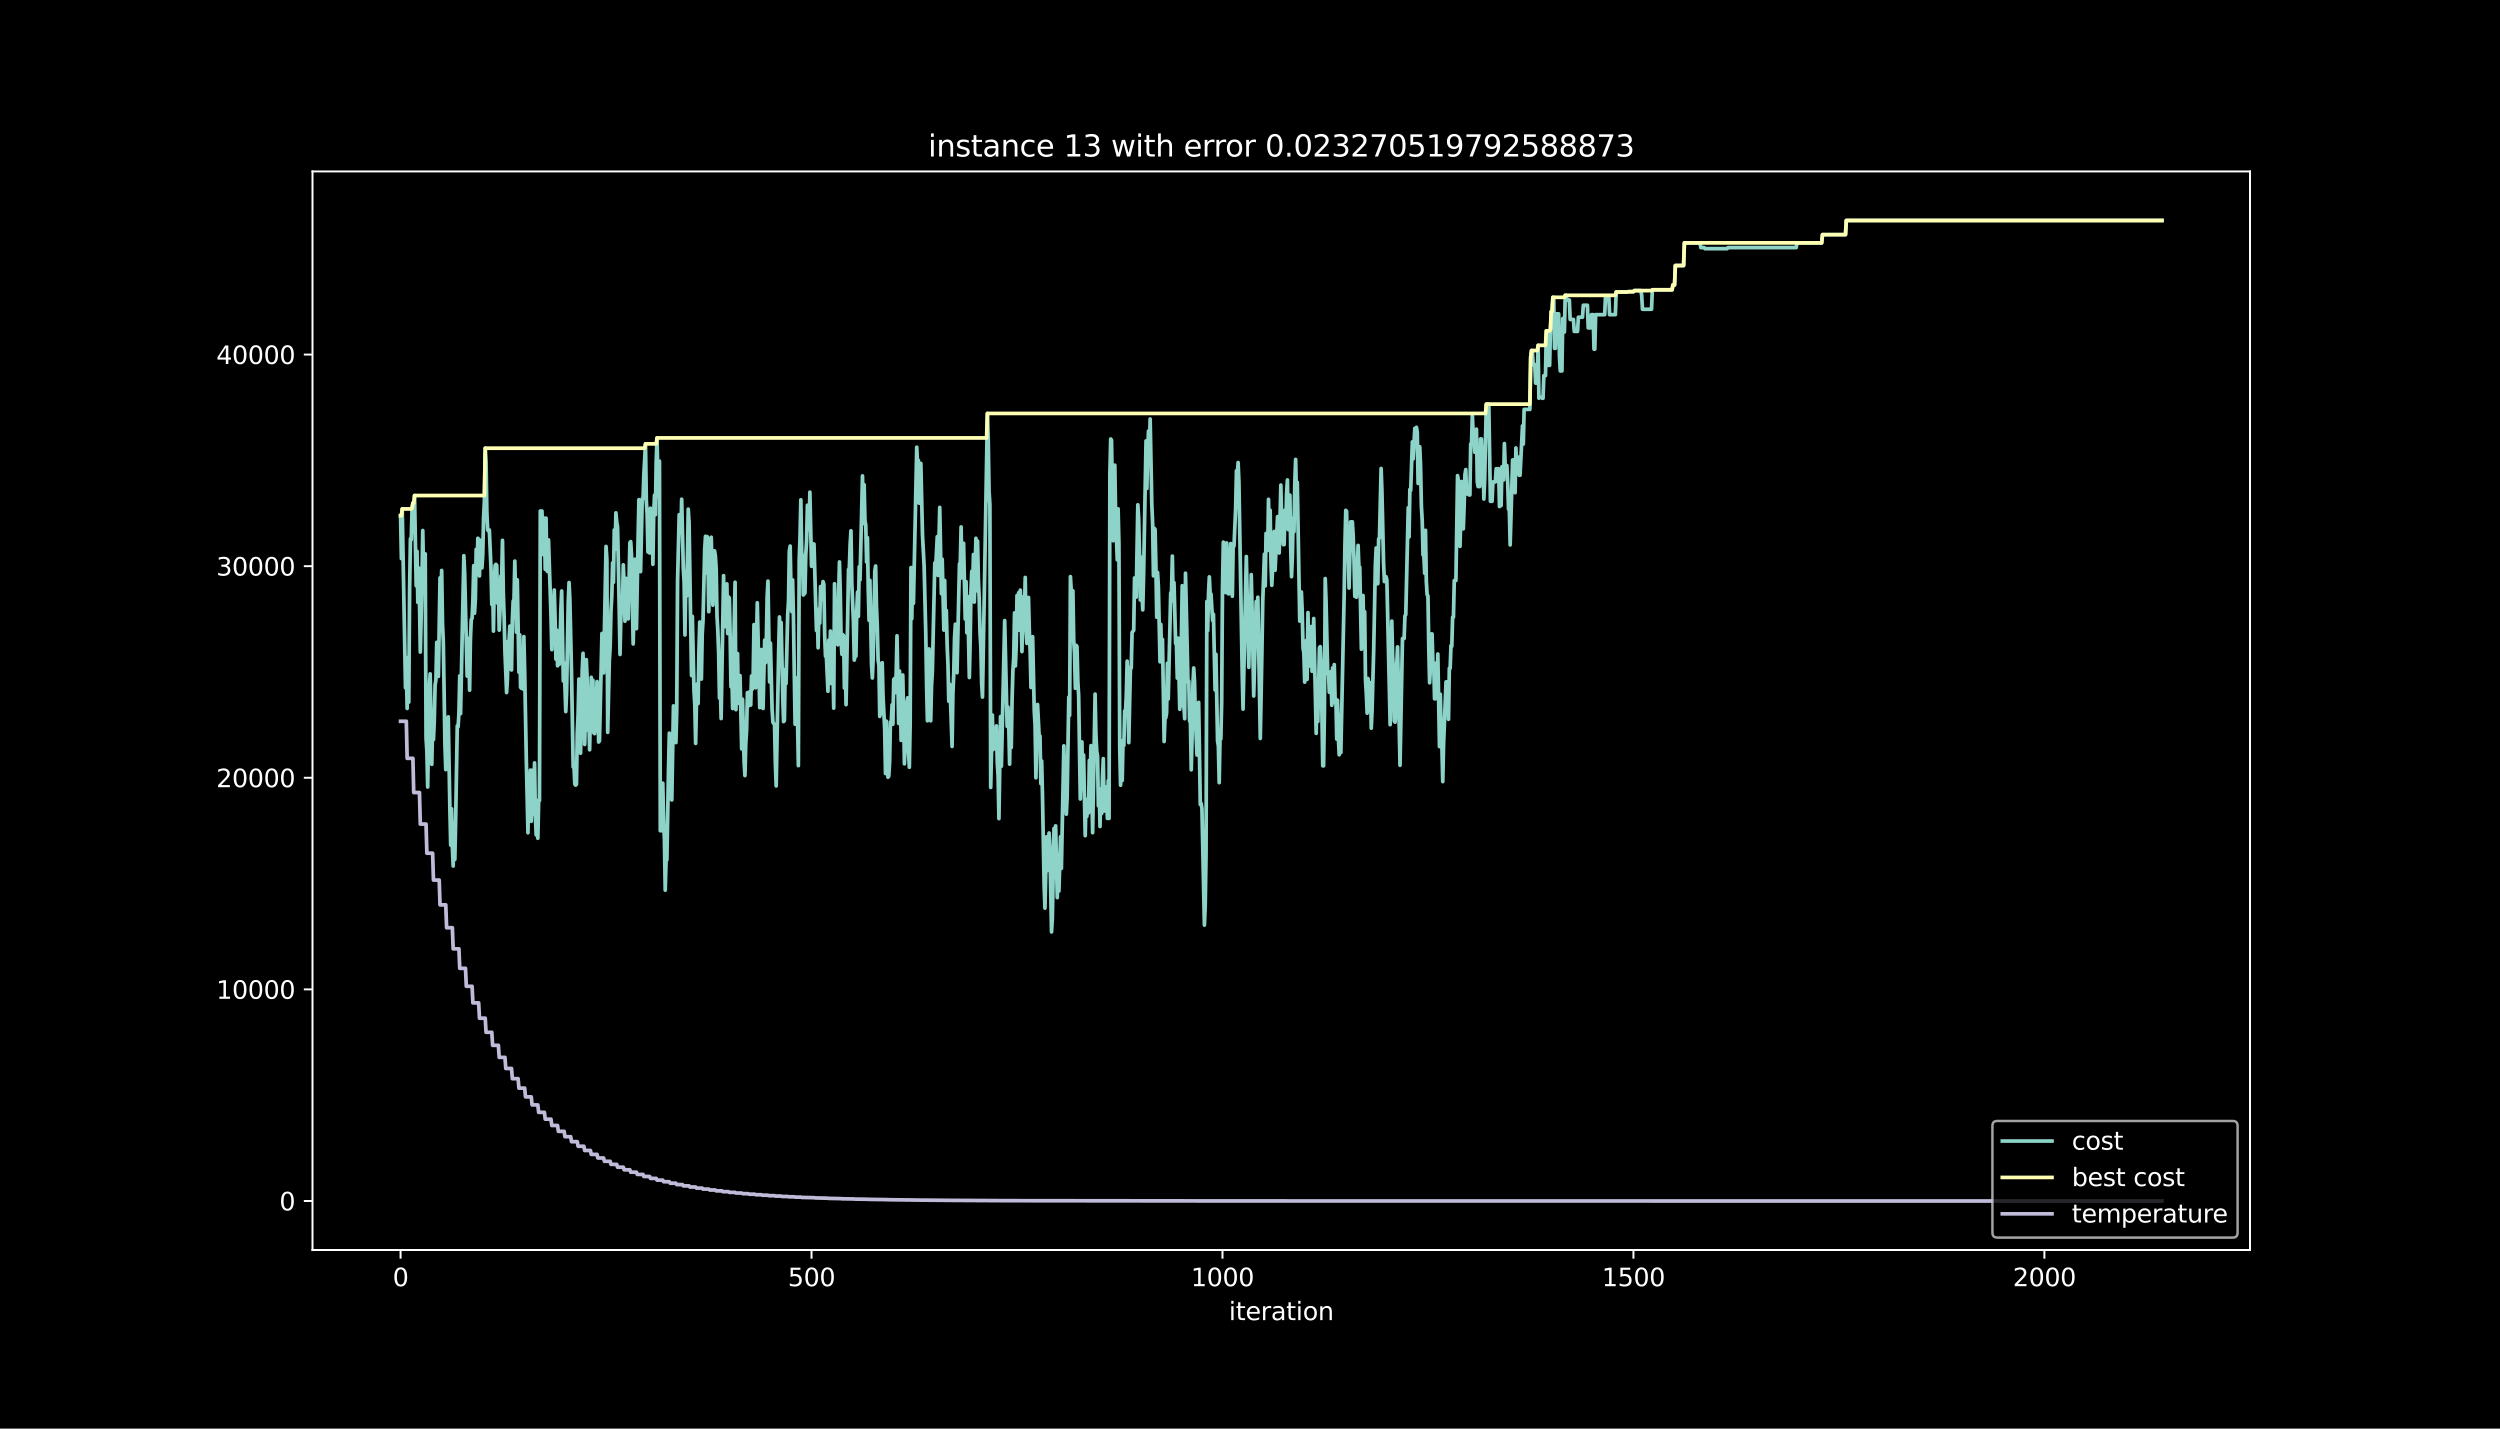 <?xml version="1.0" encoding="utf-8" standalone="no"?>
<!DOCTYPE svg PUBLIC "-//W3C//DTD SVG 1.1//EN"
  "http://www.w3.org/Graphics/SVG/1.1/DTD/svg11.dtd">
<svg height="576pt" version="1.1" viewBox="0 0 1008 576" width="1008pt" xmlns="http://www.w3.org/2000/svg" xmlns:xlink="http://www.w3.org/1999/xlink">
 <defs>
  <style type="text/css">*{stroke-linecap:butt;stroke-linejoin:round;}</style>
 </defs>
 <g id="figure_1">
  <g id="patch_1">
   <path d="M 0 576 
L 1008 576 
L 1008 0 
L 0 0 
z
"/>
  </g>
  <g id="axes_1">
   <g id="patch_2">
    <path d="M 126 504 
L 907.2 504 
L 907.2 69.12 
L 126 69.12 
z
"/>
   </g>
   <g id="matplotlib.axis_1">
    <g id="xtick_1">
     <g id="line2d_1">
      <defs>
       <path d="M 0 0 
L 0 3.5 
" id="m09fe154ec6" style="stroke:#ffffff;stroke-width:0.8;"/>
      </defs>
      <g>
       <use style="fill:#ffffff;stroke:#ffffff;stroke-width:0.8;" x="161.509" xlink:href="#m09fe154ec6" y="504"/>
      </g>
     </g>
     <g id="text_1">
      <!-- 0 -->
      <g style="fill:#ffffff;" transform="translate(158.328 518.598)scale(0.1 -0.1)">
       <defs>
        <path d="M 2034 4250 
Q 1547 4250 1301 3770 
Q 1056 3291 1056 2328 
Q 1056 1369 1301 889 
Q 1547 409 2034 409 
Q 2525 409 2770 889 
Q 3016 1369 3016 2328 
Q 3016 3291 2770 3770 
Q 2525 4250 2034 4250 
z
M 2034 4750 
Q 2819 4750 3233 4129 
Q 3647 3509 3647 2328 
Q 3647 1150 3233 529 
Q 2819 -91 2034 -91 
Q 1250 -91 836 529 
Q 422 1150 422 2328 
Q 422 3509 836 4129 
Q 1250 4750 2034 4750 
z
" id="DejaVuSans-30" transform="scale(0.016)"/>
       </defs>
       <use xlink:href="#DejaVuSans-30"/>
      </g>
     </g>
    </g>
    <g id="xtick_2">
     <g id="line2d_2">
      <g>
       <use style="fill:#ffffff;stroke:#ffffff;stroke-width:0.8;" x="327.207" xlink:href="#m09fe154ec6" y="504"/>
      </g>
     </g>
     <g id="text_2">
      <!-- 500 -->
      <g style="fill:#ffffff;" transform="translate(317.663 518.598)scale(0.1 -0.1)">
       <defs>
        <path d="M 691 4666 
L 3169 4666 
L 3169 4134 
L 1269 4134 
L 1269 2991 
Q 1406 3038 1543 3061 
Q 1681 3084 1819 3084 
Q 2600 3084 3056 2656 
Q 3513 2228 3513 1497 
Q 3513 744 3044 326 
Q 2575 -91 1722 -91 
Q 1428 -91 1123 -41 
Q 819 9 494 109 
L 494 744 
Q 775 591 1075 516 
Q 1375 441 1709 441 
Q 2250 441 2565 725 
Q 2881 1009 2881 1497 
Q 2881 1984 2565 2268 
Q 2250 2553 1709 2553 
Q 1456 2553 1204 2497 
Q 953 2441 691 2322 
L 691 4666 
z
" id="DejaVuSans-35" transform="scale(0.016)"/>
       </defs>
       <use xlink:href="#DejaVuSans-35"/>
       <use x="63.623" xlink:href="#DejaVuSans-30"/>
       <use x="127.246" xlink:href="#DejaVuSans-30"/>
      </g>
     </g>
    </g>
    <g id="xtick_3">
     <g id="line2d_3">
      <g>
       <use style="fill:#ffffff;stroke:#ffffff;stroke-width:0.8;" x="492.905" xlink:href="#m09fe154ec6" y="504"/>
      </g>
     </g>
     <g id="text_3">
      <!-- 1000 -->
      <g style="fill:#ffffff;" transform="translate(480.18 518.598)scale(0.1 -0.1)">
       <defs>
        <path d="M 794 531 
L 1825 531 
L 1825 4091 
L 703 3866 
L 703 4441 
L 1819 4666 
L 2450 4666 
L 2450 531 
L 3481 531 
L 3481 0 
L 794 0 
L 794 531 
z
" id="DejaVuSans-31" transform="scale(0.016)"/>
       </defs>
       <use xlink:href="#DejaVuSans-31"/>
       <use x="63.623" xlink:href="#DejaVuSans-30"/>
       <use x="127.246" xlink:href="#DejaVuSans-30"/>
       <use x="190.869" xlink:href="#DejaVuSans-30"/>
      </g>
     </g>
    </g>
    <g id="xtick_4">
     <g id="line2d_4">
      <g>
       <use style="fill:#ffffff;stroke:#ffffff;stroke-width:0.8;" x="658.603" xlink:href="#m09fe154ec6" y="504"/>
      </g>
     </g>
     <g id="text_4">
      <!-- 1500 -->
      <g style="fill:#ffffff;" transform="translate(645.878 518.598)scale(0.1 -0.1)">
       <use xlink:href="#DejaVuSans-31"/>
       <use x="63.623" xlink:href="#DejaVuSans-35"/>
       <use x="127.246" xlink:href="#DejaVuSans-30"/>
       <use x="190.869" xlink:href="#DejaVuSans-30"/>
      </g>
     </g>
    </g>
    <g id="xtick_5">
     <g id="line2d_5">
      <g>
       <use style="fill:#ffffff;stroke:#ffffff;stroke-width:0.8;" x="824.301" xlink:href="#m09fe154ec6" y="504"/>
      </g>
     </g>
     <g id="text_5">
      <!-- 2000 -->
      <g style="fill:#ffffff;" transform="translate(811.576 518.598)scale(0.1 -0.1)">
       <defs>
        <path d="M 1228 531 
L 3431 531 
L 3431 0 
L 469 0 
L 469 531 
Q 828 903 1448 1529 
Q 2069 2156 2228 2338 
Q 2531 2678 2651 2914 
Q 2772 3150 2772 3378 
Q 2772 3750 2511 3984 
Q 2250 4219 1831 4219 
Q 1534 4219 1204 4116 
Q 875 4013 500 3803 
L 500 4441 
Q 881 4594 1212 4672 
Q 1544 4750 1819 4750 
Q 2544 4750 2975 4387 
Q 3406 4025 3406 3419 
Q 3406 3131 3298 2873 
Q 3191 2616 2906 2266 
Q 2828 2175 2409 1742 
Q 1991 1309 1228 531 
z
" id="DejaVuSans-32" transform="scale(0.016)"/>
       </defs>
       <use xlink:href="#DejaVuSans-32"/>
       <use x="63.623" xlink:href="#DejaVuSans-30"/>
       <use x="127.246" xlink:href="#DejaVuSans-30"/>
       <use x="190.869" xlink:href="#DejaVuSans-30"/>
      </g>
     </g>
    </g>
    <g id="text_6">
     <!-- iteration -->
     <g style="fill:#ffffff;" transform="translate(495.477 532.277)scale(0.1 -0.1)">
      <defs>
       <path d="M 603 3500 
L 1178 3500 
L 1178 0 
L 603 0 
L 603 3500 
z
M 603 4863 
L 1178 4863 
L 1178 4134 
L 603 4134 
L 603 4863 
z
" id="DejaVuSans-69" transform="scale(0.016)"/>
       <path d="M 1172 4494 
L 1172 3500 
L 2356 3500 
L 2356 3053 
L 1172 3053 
L 1172 1153 
Q 1172 725 1289 603 
Q 1406 481 1766 481 
L 2356 481 
L 2356 0 
L 1766 0 
Q 1100 0 847 248 
Q 594 497 594 1153 
L 594 3053 
L 172 3053 
L 172 3500 
L 594 3500 
L 594 4494 
L 1172 4494 
z
" id="DejaVuSans-74" transform="scale(0.016)"/>
       <path d="M 3597 1894 
L 3597 1613 
L 953 1613 
Q 991 1019 1311 708 
Q 1631 397 2203 397 
Q 2534 397 2845 478 
Q 3156 559 3463 722 
L 3463 178 
Q 3153 47 2828 -22 
Q 2503 -91 2169 -91 
Q 1331 -91 842 396 
Q 353 884 353 1716 
Q 353 2575 817 3079 
Q 1281 3584 2069 3584 
Q 2775 3584 3186 3129 
Q 3597 2675 3597 1894 
z
M 3022 2063 
Q 3016 2534 2758 2815 
Q 2500 3097 2075 3097 
Q 1594 3097 1305 2825 
Q 1016 2553 972 2059 
L 3022 2063 
z
" id="DejaVuSans-65" transform="scale(0.016)"/>
       <path d="M 2631 2963 
Q 2534 3019 2420 3045 
Q 2306 3072 2169 3072 
Q 1681 3072 1420 2755 
Q 1159 2438 1159 1844 
L 1159 0 
L 581 0 
L 581 3500 
L 1159 3500 
L 1159 2956 
Q 1341 3275 1631 3429 
Q 1922 3584 2338 3584 
Q 2397 3584 2469 3576 
Q 2541 3569 2628 3553 
L 2631 2963 
z
" id="DejaVuSans-72" transform="scale(0.016)"/>
       <path d="M 2194 1759 
Q 1497 1759 1228 1600 
Q 959 1441 959 1056 
Q 959 750 1161 570 
Q 1363 391 1709 391 
Q 2188 391 2477 730 
Q 2766 1069 2766 1631 
L 2766 1759 
L 2194 1759 
z
M 3341 1997 
L 3341 0 
L 2766 0 
L 2766 531 
Q 2569 213 2275 61 
Q 1981 -91 1556 -91 
Q 1019 -91 701 211 
Q 384 513 384 1019 
Q 384 1609 779 1909 
Q 1175 2209 1959 2209 
L 2766 2209 
L 2766 2266 
Q 2766 2663 2505 2880 
Q 2244 3097 1772 3097 
Q 1472 3097 1187 3025 
Q 903 2953 641 2809 
L 641 3341 
Q 956 3463 1253 3523 
Q 1550 3584 1831 3584 
Q 2591 3584 2966 3190 
Q 3341 2797 3341 1997 
z
" id="DejaVuSans-61" transform="scale(0.016)"/>
       <path d="M 1959 3097 
Q 1497 3097 1228 2736 
Q 959 2375 959 1747 
Q 959 1119 1226 758 
Q 1494 397 1959 397 
Q 2419 397 2687 759 
Q 2956 1122 2956 1747 
Q 2956 2369 2687 2733 
Q 2419 3097 1959 3097 
z
M 1959 3584 
Q 2709 3584 3137 3096 
Q 3566 2609 3566 1747 
Q 3566 888 3137 398 
Q 2709 -91 1959 -91 
Q 1206 -91 779 398 
Q 353 888 353 1747 
Q 353 2609 779 3096 
Q 1206 3584 1959 3584 
z
" id="DejaVuSans-6f" transform="scale(0.016)"/>
       <path d="M 3513 2113 
L 3513 0 
L 2938 0 
L 2938 2094 
Q 2938 2591 2744 2837 
Q 2550 3084 2163 3084 
Q 1697 3084 1428 2787 
Q 1159 2491 1159 1978 
L 1159 0 
L 581 0 
L 581 3500 
L 1159 3500 
L 1159 2956 
Q 1366 3272 1645 3428 
Q 1925 3584 2291 3584 
Q 2894 3584 3203 3211 
Q 3513 2838 3513 2113 
z
" id="DejaVuSans-6e" transform="scale(0.016)"/>
      </defs>
      <use xlink:href="#DejaVuSans-69"/>
      <use x="27.783" xlink:href="#DejaVuSans-74"/>
      <use x="66.992" xlink:href="#DejaVuSans-65"/>
      <use x="128.516" xlink:href="#DejaVuSans-72"/>
      <use x="169.629" xlink:href="#DejaVuSans-61"/>
      <use x="230.908" xlink:href="#DejaVuSans-74"/>
      <use x="270.117" xlink:href="#DejaVuSans-69"/>
      <use x="297.9" xlink:href="#DejaVuSans-6f"/>
      <use x="359.082" xlink:href="#DejaVuSans-6e"/>
     </g>
    </g>
   </g>
   <g id="matplotlib.axis_2">
    <g id="ytick_1">
     <g id="line2d_6">
      <defs>
       <path d="M 0 0 
L -3.5 0 
" id="ma0ef963bad" style="stroke:#ffffff;stroke-width:0.8;"/>
      </defs>
      <g>
       <use style="fill:#ffffff;stroke:#ffffff;stroke-width:0.8;" x="126" xlink:href="#ma0ef963bad" y="484.233"/>
      </g>
     </g>
     <g id="text_7">
      <!-- 0 -->
      <g style="fill:#ffffff;" transform="translate(112.638 488.032)scale(0.1 -0.1)">
       <use xlink:href="#DejaVuSans-30"/>
      </g>
     </g>
    </g>
    <g id="ytick_2">
     <g id="line2d_7">
      <g>
       <use style="fill:#ffffff;stroke:#ffffff;stroke-width:0.8;" x="126" xlink:href="#ma0ef963bad" y="398.915"/>
      </g>
     </g>
     <g id="text_8">
      <!-- 10000 -->
      <g style="fill:#ffffff;" transform="translate(87.188 402.714)scale(0.1 -0.1)">
       <use xlink:href="#DejaVuSans-31"/>
       <use x="63.623" xlink:href="#DejaVuSans-30"/>
       <use x="127.246" xlink:href="#DejaVuSans-30"/>
       <use x="190.869" xlink:href="#DejaVuSans-30"/>
       <use x="254.492" xlink:href="#DejaVuSans-30"/>
      </g>
     </g>
    </g>
    <g id="ytick_3">
     <g id="line2d_8">
      <g>
       <use style="fill:#ffffff;stroke:#ffffff;stroke-width:0.8;" x="126" xlink:href="#ma0ef963bad" y="313.597"/>
      </g>
     </g>
     <g id="text_9">
      <!-- 20000 -->
      <g style="fill:#ffffff;" transform="translate(87.188 317.396)scale(0.1 -0.1)">
       <use xlink:href="#DejaVuSans-32"/>
       <use x="63.623" xlink:href="#DejaVuSans-30"/>
       <use x="127.246" xlink:href="#DejaVuSans-30"/>
       <use x="190.869" xlink:href="#DejaVuSans-30"/>
       <use x="254.492" xlink:href="#DejaVuSans-30"/>
      </g>
     </g>
    </g>
    <g id="ytick_4">
     <g id="line2d_9">
      <g>
       <use style="fill:#ffffff;stroke:#ffffff;stroke-width:0.8;" x="126" xlink:href="#ma0ef963bad" y="228.279"/>
      </g>
     </g>
     <g id="text_10">
      <!-- 30000 -->
      <g style="fill:#ffffff;" transform="translate(87.188 232.079)scale(0.1 -0.1)">
       <defs>
        <path d="M 2597 2516 
Q 3050 2419 3304 2112 
Q 3559 1806 3559 1356 
Q 3559 666 3084 287 
Q 2609 -91 1734 -91 
Q 1441 -91 1130 -33 
Q 819 25 488 141 
L 488 750 
Q 750 597 1062 519 
Q 1375 441 1716 441 
Q 2309 441 2620 675 
Q 2931 909 2931 1356 
Q 2931 1769 2642 2001 
Q 2353 2234 1838 2234 
L 1294 2234 
L 1294 2753 
L 1863 2753 
Q 2328 2753 2575 2939 
Q 2822 3125 2822 3475 
Q 2822 3834 2567 4026 
Q 2313 4219 1838 4219 
Q 1578 4219 1281 4162 
Q 984 4106 628 3988 
L 628 4550 
Q 988 4650 1302 4700 
Q 1616 4750 1894 4750 
Q 2613 4750 3031 4423 
Q 3450 4097 3450 3541 
Q 3450 3153 3228 2886 
Q 3006 2619 2597 2516 
z
" id="DejaVuSans-33" transform="scale(0.016)"/>
       </defs>
       <use xlink:href="#DejaVuSans-33"/>
       <use x="63.623" xlink:href="#DejaVuSans-30"/>
       <use x="127.246" xlink:href="#DejaVuSans-30"/>
       <use x="190.869" xlink:href="#DejaVuSans-30"/>
       <use x="254.492" xlink:href="#DejaVuSans-30"/>
      </g>
     </g>
    </g>
    <g id="ytick_5">
     <g id="line2d_10">
      <g>
       <use style="fill:#ffffff;stroke:#ffffff;stroke-width:0.8;" x="126" xlink:href="#ma0ef963bad" y="142.962"/>
      </g>
     </g>
     <g id="text_11">
      <!-- 40000 -->
      <g style="fill:#ffffff;" transform="translate(87.188 146.761)scale(0.1 -0.1)">
       <defs>
        <path d="M 2419 4116 
L 825 1625 
L 2419 1625 
L 2419 4116 
z
M 2253 4666 
L 3047 4666 
L 3047 1625 
L 3713 1625 
L 3713 1100 
L 3047 1100 
L 3047 0 
L 2419 0 
L 2419 1100 
L 313 1100 
L 313 1709 
L 2253 4666 
z
" id="DejaVuSans-34" transform="scale(0.016)"/>
       </defs>
       <use xlink:href="#DejaVuSans-34"/>
       <use x="63.623" xlink:href="#DejaVuSans-30"/>
       <use x="127.246" xlink:href="#DejaVuSans-30"/>
       <use x="190.869" xlink:href="#DejaVuSans-30"/>
       <use x="254.492" xlink:href="#DejaVuSans-30"/>
      </g>
     </g>
    </g>
   </g>
   <g id="line2d_11">
    <path clip-path="url(#p631483a8f7)" d="M 161.509 207.923 
L 161.84 225.225 
L 162.172 205.201 
L 163.497 277.337 
L 163.829 269.505 
L 164.16 285.647 
L 164.492 265.068 
L 164.823 283.113 
L 165.154 237.792 
L 165.486 217.214 
L 165.817 217.615 
L 166.149 204.834 
L 166.48 202.838 
L 166.811 214.586 
L 167.143 199.8 
L 167.806 236.18 
L 168.137 222.265 
L 168.468 242.894 
L 168.8 228.988 
L 169.131 241.768 
L 169.463 262.91 
L 170.125 235.037 
L 170.457 213.895 
L 170.788 231.197 
L 171.12 238.535 
L 171.451 223.297 
L 171.782 297.609 
L 172.114 302.907 
L 172.445 317.317 
L 173.108 276.996 
L 173.439 271.698 
L 174.102 308.18 
L 174.434 290.877 
L 174.765 298.214 
L 175.096 290.877 
L 175.428 276.219 
L 175.759 274.223 
L 176.091 258.985 
L 176.422 260.982 
L 176.753 272.73 
L 177.416 232.972 
L 177.747 239.849 
L 178.079 230.011 
L 178.41 251.153 
L 178.742 258.746 
L 179.404 300.467 
L 179.736 310.304 
L 180.067 295.894 
L 180.399 303.82 
L 180.73 289.034 
L 181.393 326.361 
L 181.724 340.771 
L 182.056 326.113 
L 182.387 341.351 
L 182.718 349.183 
L 183.05 331.881 
L 183.381 346.538 
L 183.713 331.301 
L 184.375 292.626 
L 184.707 293.044 
L 185.038 287.601 
L 185.37 272.508 
L 185.701 287.746 
L 187.027 224.056 
L 187.358 231.394 
L 188.352 272.585 
L 188.684 257.347 
L 189.015 262.645 
L 189.346 278.293 
L 189.678 257.714 
L 190.009 249.788 
L 190.341 249.37 
L 190.672 242.033 
L 191.003 228.058 
L 191.335 247.237 
L 191.666 241.521 
L 191.998 221.497 
L 192.329 230.626 
L 192.66 217.035 
L 192.992 217.436 
L 193.323 232.221 
L 193.655 217.811 
L 194.317 228.971 
L 194.649 223.527 
L 194.98 208.742 
L 195.311 201.865 
L 195.643 180.723 
L 195.974 186.167 
L 196.306 206.796 
L 196.637 213.673 
L 196.968 214.091 
L 197.3 213.673 
L 197.963 228.936 
L 198.294 243.722 
L 198.625 233.885 
L 198.957 254.463 
L 199.288 235.284 
L 199.62 227.947 
L 199.951 227.546 
L 200.282 227.947 
L 200.614 243.184 
L 200.945 234.055 
L 201.277 254.08 
L 201.608 246.154 
L 201.939 232.238 
L 202.271 232.656 
L 202.602 217.871 
L 202.934 239.012 
L 203.265 248.85 
L 203.596 262.765 
L 204.259 279.231 
L 204.591 273.788 
L 204.922 258.55 
L 205.253 258.149 
L 205.585 252.433 
L 205.916 269.735 
L 206.248 270.136 
L 206.579 250.112 
L 206.91 242.28 
L 207.242 241.879 
L 207.573 226.232 
L 208.236 254.916 
L 208.567 233.774 
L 209.23 271.058 
L 209.562 255.965 
L 209.893 277.107 
L 210.224 277.508 
L 210.556 262.722 
L 210.887 277.815 
L 211.219 256.673 
L 211.55 270.648 
L 212.213 306.576 
L 212.875 335.771 
L 213.207 314.63 
L 213.538 320.346 
L 213.87 310.509 
L 214.201 331.139 
L 214.532 310.56 
L 215.195 328.229 
L 215.527 307.599 
L 215.858 328.741 
L 216.189 336.667 
L 216.521 322.752 
L 216.852 337.99 
L 217.184 323.204 
L 217.515 322.803 
L 217.846 206.029 
L 218.178 211.745 
L 218.509 206.029 
L 219.172 223.698 
L 219.503 208.912 
L 219.835 229.542 
L 220.166 208.912 
L 220.498 230.054 
L 220.829 230.472 
L 221.16 217.692 
L 222.155 248.03 
L 222.486 261.937 
L 222.817 241.307 
L 223.149 247.024 
L 223.48 237.895 
L 223.812 249.643 
L 224.143 265.785 
L 224.474 254.037 
L 224.806 268.447 
L 225.137 260.521 
L 225.469 267.858 
L 225.8 260.026 
L 226.131 246.111 
L 226.463 238.296 
L 227.126 274.573 
L 227.457 267.236 
L 228.12 286.91 
L 228.451 279.078 
L 229.114 242.801 
L 229.445 234.874 
L 229.777 241.751 
L 230.439 271.314 
L 231.102 309.246 
L 231.434 308.828 
L 231.765 316.165 
L 232.096 316.583 
L 232.428 316.182 
L 232.759 295.552 
L 233.091 288.215 
L 233.422 273.805 
L 234.085 303.7 
L 234.748 270.256 
L 235.079 263.396 
L 235.742 300.168 
L 236.073 286.577 
L 236.405 265.947 
L 236.736 273.779 
L 237.067 294.409 
L 237.399 287.533 
L 237.73 302.318 
L 238.393 273.105 
L 238.724 290.408 
L 239.056 274.266 
L 239.387 295.407 
L 239.719 295.808 
L 240.381 284.649 
L 240.713 274.812 
L 241.044 283.941 
L 241.376 299.178 
L 241.707 298.76 
L 242.701 255.402 
L 243.033 257.398 
L 243.364 271.314 
L 244.358 220.319 
L 244.69 225.618 
L 245.021 295.288 
L 245.684 266.365 
L 246.015 260.922 
L 246.346 246.264 
L 246.678 240.548 
L 247.009 226.957 
L 247.341 234.789 
L 247.672 213.647 
L 248.003 221.573 
L 248.335 206.788 
L 248.666 210.61 
L 248.998 212.453 
L 249.329 227.111 
L 249.992 263.883 
L 250.323 249.225 
L 250.655 241.888 
L 250.986 243.884 
L 251.317 227.742 
L 251.649 235.668 
L 251.98 250.454 
L 252.312 233.151 
L 252.643 247.809 
L 252.974 233.399 
L 253.306 249.541 
L 253.969 218.801 
L 254.3 218.383 
L 254.631 223.826 
L 255.294 259.642 
L 255.626 246.051 
L 255.957 225.472 
L 256.62 253.474 
L 257.283 216.702 
L 257.614 201.464 
L 258.277 230.472 
L 258.94 201.123 
L 259.271 201.123 
L 259.602 191.286 
L 260.265 178.966 
L 260.597 202.019 
L 260.928 207.317 
L 261.259 222.555 
L 261.591 207.317 
L 261.922 222.964 
L 262.254 204.919 
L 262.585 212.257 
L 262.916 206.959 
L 263.248 227.537 
L 263.579 206.959 
L 263.91 199.621 
L 264.242 207.547 
L 264.573 186.405 
L 264.905 176.568 
L 265.236 191.226 
L 265.567 200.355 
L 265.899 185.945 
L 266.23 334.961 
L 266.562 328.084 
L 266.893 334.961 
L 267.224 315.781 
L 267.556 330.439 
L 267.887 338.271 
L 268.219 358.901 
L 268.55 347.153 
L 268.881 346.735 
L 269.544 310.014 
L 269.876 295.604 
L 270.538 322.138 
L 270.87 322.539 
L 271.533 284.606 
L 271.864 299.392 
L 272.195 285.485 
L 272.527 299.4 
L 272.858 286.62 
L 273.19 234.286 
L 273.852 207.53 
L 274.184 214.867 
L 274.515 214.867 
L 274.847 201.276 
L 275.509 229.167 
L 275.841 234.883 
L 276.172 256.025 
L 276.504 234.883 
L 276.835 240.326 
L 277.166 225.916 
L 277.498 205.286 
L 277.829 210.585 
L 278.823 272.38 
L 279.155 248.525 
L 279.817 278.643 
L 280.149 284.086 
L 280.48 299.733 
L 280.812 283.591 
L 281.143 275.759 
L 281.474 283.685 
L 281.806 262.543 
L 282.137 250.795 
L 282.469 256.511 
L 282.8 273.814 
L 283.131 255.769 
L 283.463 250.053 
L 284.126 221.676 
L 284.457 216.233 
L 284.788 231.018 
L 285.12 216.361 
L 285.451 225.49 
L 285.783 246.631 
L 286.445 217.009 
L 286.777 216.608 
L 287.44 244.003 
L 288.102 222.094 
L 288.434 224.09 
L 288.765 229.389 
L 289.097 248.568 
L 289.428 254.284 
L 289.759 263.413 
L 290.091 281.458 
L 290.422 275.742 
L 290.754 289.717 
L 291.748 232.093 
L 292.079 252.723 
L 292.411 237.485 
L 292.742 251.076 
L 293.073 235.429 
L 293.405 255.453 
L 293.736 240.668 
L 294.068 241.086 
L 294.399 256.323 
L 294.73 276.902 
L 295.062 270.025 
L 295.393 285.673 
L 296.056 250.001 
L 296.387 234.764 
L 296.719 286.142 
L 297.05 271.356 
L 297.381 263.524 
L 297.713 283.548 
L 298.376 272.389 
L 299.038 301.96 
L 299.37 281.936 
L 300.033 307.275 
L 300.364 312.718 
L 300.695 299.938 
L 301.027 294.495 
L 301.358 279.257 
L 301.69 284.7 
L 302.021 279.257 
L 302.352 278.856 
L 302.684 284.299 
L 303.015 272.551 
L 303.347 277.849 
L 303.678 272.406 
L 304.009 251.827 
L 304.341 261.664 
L 304.672 277.312 
L 305.335 243.039 
L 306.329 285.323 
L 306.992 261.895 
L 307.323 279.939 
L 307.655 285.656 
L 308.318 258.089 
L 308.649 267.218 
L 308.98 258.089 
L 309.312 240.787 
L 309.643 234.303 
L 310.306 274.957 
L 310.637 259.31 
L 311.3 285.843 
L 311.632 291.287 
L 312.294 292.106 
L 312.626 307.753 
L 312.957 316.882 
L 313.951 262.671 
L 314.283 248.756 
L 314.614 266.058 
L 314.945 250.965 
L 315.608 281.083 
L 315.94 290.962 
L 316.271 290.527 
L 316.602 269.897 
L 316.934 275.614 
L 317.597 247.792 
L 317.928 242.348 
L 318.259 222.171 
L 318.591 220.174 
L 318.922 237.477 
L 319.254 246.606 
L 319.585 233.825 
L 319.916 248.918 
L 320.579 292.012 
L 320.911 285.135 
L 321.242 273.387 
L 321.905 308.708 
L 322.236 226.172 
L 322.568 216.335 
L 322.899 201.515 
L 323.23 222.657 
L 323.562 224.653 
L 323.893 239.891 
L 324.556 239.072 
L 324.887 223.834 
L 325.219 218.118 
L 325.55 203.708 
L 326.213 213.528 
L 326.544 198.435 
L 327.207 228.331 
L 327.539 219.202 
L 327.87 224.645 
L 328.201 219.347 
L 329.196 254.25 
L 329.527 246.418 
L 329.858 261.204 
L 330.19 245.556 
L 330.521 251.273 
L 330.852 236.487 
L 331.184 241.785 
L 331.515 239.789 
L 331.847 234.491 
L 332.178 235.617 
L 332.509 256.195 
L 332.841 264.582 
L 333.172 264.164 
L 333.835 278.719 
L 334.166 258.089 
L 334.498 272.5 
L 334.829 254.455 
L 335.161 275.597 
L 335.492 266.237 
L 335.823 268.234 
L 336.155 285.536 
L 336.486 235.369 
L 336.818 251.511 
L 337.149 251.11 
L 337.48 257.987 
L 337.812 259.984 
L 338.143 239.354 
L 338.475 226.573 
L 338.806 239.354 
L 339.137 258.533 
L 339.469 263.831 
L 339.8 255.905 
L 340.132 256.306 
L 340.463 277.448 
L 340.794 263.541 
L 341.126 284.12 
L 341.789 248.756 
L 342.12 229.576 
L 342.451 229.158 
L 342.783 219.321 
L 343.114 214.023 
L 343.446 235.165 
L 344.108 250.923 
L 344.44 266.161 
L 344.771 264.164 
L 345.103 264.582 
L 345.434 246.537 
L 345.765 238.705 
L 346.097 248.542 
L 346.428 228.518 
L 346.76 233.817 
L 347.754 191.883 
L 348.085 211.062 
L 348.416 195.415 
L 348.748 209.825 
L 349.079 211.822 
L 349.411 226.607 
L 349.742 216.77 
L 350.073 237.349 
L 350.405 250.129 
L 350.736 233.987 
L 351.399 267.918 
L 351.73 273.361 
L 352.062 265.435 
L 352.725 230.199 
L 353.056 228.203 
L 353.387 244.345 
L 353.719 252.271 
L 354.05 266.246 
L 354.382 268.242 
L 354.713 288.872 
L 355.044 276.092 
L 355.376 287.84 
L 355.707 267.21 
L 356.039 280.801 
L 356.701 293.855 
L 357.033 311.899 
L 357.364 290.758 
L 358.027 313.375 
L 358.358 312.957 
L 358.69 307.241 
L 359.021 291.099 
L 359.353 291.517 
L 359.684 284.18 
L 360.015 292.012 
L 360.347 273.967 
L 360.678 273.549 
L 361.01 279.265 
L 361.341 271.433 
L 361.672 256.34 
L 362.335 291.688 
L 362.667 270.546 
L 362.998 277.883 
L 363.329 298.513 
L 363.661 292.797 
L 363.992 272.167 
L 364.323 287.405 
L 364.655 307.983 
L 365.649 283.344 
L 365.98 281.347 
L 366.312 302.489 
L 366.643 309.365 
L 366.975 292.063 
L 367.306 228.843 
L 367.637 249.472 
L 367.969 228.843 
L 368.3 243.253 
L 369.294 196.447 
L 369.626 180.305 
L 369.957 187.182 
L 370.289 185.586 
L 370.62 202.889 
L 370.951 202.488 
L 371.283 186.841 
L 371.946 215.669 
L 372.608 228.305 
L 373.271 255.496 
L 373.603 276.638 
L 373.934 290.613 
L 374.265 269.471 
L 374.597 261.639 
L 375.26 290.638 
L 375.591 276.663 
L 375.922 270.947 
L 376.917 227.008 
L 377.248 229.005 
L 377.911 216.369 
L 378.242 232.016 
L 378.905 204.578 
L 379.568 239.388 
L 379.899 225.481 
L 380.562 254.054 
L 380.893 234.03 
L 381.225 254.054 
L 381.556 246.128 
L 381.887 260.103 
L 382.219 267.935 
L 382.55 282.721 
L 382.882 275.844 
L 383.213 281.287 
L 383.876 300.962 
L 384.207 279.82 
L 384.539 271.894 
L 384.87 257.108 
L 385.201 251.665 
L 385.533 252.066 
L 385.864 271.245 
L 386.858 227.29 
L 387.19 226.872 
L 387.521 212.462 
L 387.853 233.04 
L 388.184 232.639 
L 388.515 219.048 
L 389.178 249.6 
L 389.51 234.508 
L 389.841 255.137 
L 390.172 240.48 
L 390.835 273.182 
L 391.167 258.772 
L 391.498 238.142 
L 391.829 230.31 
L 392.161 238.236 
L 392.492 223.578 
L 392.824 242.758 
L 393.486 217.035 
L 393.818 238.176 
L 394.149 218.152 
L 394.481 233.799 
L 394.812 241.137 
L 395.143 255.112 
L 395.475 260.828 
L 395.806 275.614 
L 396.138 281.057 
L 397.132 224.551 
L 398.126 166.697 
L 398.457 177.481 
L 398.789 198.111 
L 399.12 203.409 
L 399.451 317.496 
L 400.114 288.3 
L 400.446 302.216 
L 400.777 301.815 
L 401.108 293.983 
L 401.44 301.815 
L 401.771 292.686 
L 402.103 307.471 
L 402.434 312.77 
L 402.765 330.072 
L 403.428 288.906 
L 403.76 308.93 
L 405.085 250.223 
L 406.079 292.882 
L 406.411 285.05 
L 406.742 292.882 
L 407.074 308.12 
L 407.405 286.978 
L 407.736 301.388 
L 408.068 282.209 
L 408.399 270.461 
L 408.731 265.162 
L 409.062 247.118 
L 409.393 268.524 
L 409.725 260.692 
L 410.056 240.113 
L 410.388 254.088 
L 410.719 238.995 
L 411.05 254.088 
L 411.382 237.946 
L 411.713 247.075 
L 412.045 262.722 
L 412.376 247.484 
L 412.707 240.608 
L 413.039 247.484 
L 413.37 232.827 
L 413.702 253.969 
L 414.033 259.412 
L 414.364 244.626 
L 414.696 240.889 
L 415.027 254.481 
L 415.358 262.407 
L 415.69 277.192 
L 416.021 270.315 
L 416.353 256.724 
L 417.015 286.748 
L 417.347 292.464 
L 417.678 313.606 
L 418.341 284.052 
L 419.004 297.182 
L 419.335 296.781 
L 419.667 315.961 
L 419.998 306.832 
L 420.329 320.807 
L 420.992 357.032 
L 421.324 366.161 
L 421.986 337.401 
L 422.318 350.992 
L 422.649 341.155 
L 422.981 335.857 
L 423.312 341.155 
L 423.975 375.76 
L 424.306 370.316 
L 424.969 334.039 
L 425.3 340.916 
L 425.632 332.99 
L 426.295 361.913 
L 426.626 344.61 
L 426.957 359.268 
L 427.62 337.358 
L 427.952 350.139 
L 428.946 300.714 
L 429.277 316.361 
L 429.609 314.365 
L 429.94 328.272 
L 430.271 321.395 
L 430.934 281.074 
L 431.266 288.411 
L 431.597 232.494 
L 431.928 238.21 
L 432.26 252.996 
L 432.591 238.21 
L 432.922 258.235 
L 433.254 263.533 
L 433.585 277.508 
L 433.917 260.205 
L 434.248 260.7 
L 434.579 274.675 
L 434.911 280.392 
L 435.574 322.163 
L 435.905 304.861 
L 436.236 299.144 
L 436.568 318.324 
L 436.899 304.408 
L 437.562 336.949 
L 437.893 322.291 
L 438.225 329.168 
L 438.556 322.291 
L 438.888 327.734 
L 439.219 306.593 
L 439.55 315.722 
L 439.882 300.629 
L 440.545 335.746 
L 441.539 279.854 
L 441.87 295.996 
L 442.202 302.873 
L 442.533 304.869 
L 442.864 324.893 
L 443.196 318.017 
L 443.527 333.254 
L 443.859 318.162 
L 444.19 327.999 
L 444.521 313.213 
L 444.853 305.876 
L 445.184 327.018 
L 445.516 317.181 
L 445.847 324.057 
L 446.178 322.061 
L 446.51 329.987 
L 446.841 314.749 
L 447.173 329.987 
L 447.504 190.919 
L 447.835 177.003 
L 448.167 177.422 
L 448.829 218.024 
L 449.161 208.187 
L 449.492 187.557 
L 449.824 208.699 
L 450.486 225.754 
L 450.818 205.175 
L 451.149 219.082 
L 451.481 301.823 
L 451.812 316.609 
L 452.143 306.772 
L 452.475 314.698 
L 452.806 298.556 
L 453.138 300.552 
L 453.469 286.637 
L 453.8 287.055 
L 454.132 280.178 
L 454.463 266.587 
L 455.126 299.417 
L 455.789 268.985 
L 456.12 269.386 
L 456.452 254.975 
L 457.114 254.156 
L 457.446 233.015 
L 457.777 233.416 
L 458.109 240.753 
L 458.771 203.529 
L 459.103 208.827 
L 459.434 222.742 
L 459.766 241.922 
L 460.097 224.619 
L 460.428 239.029 
L 460.76 245.906 
L 461.091 231.991 
L 462.085 177.771 
L 462.417 196.951 
L 462.748 181.713 
L 463.08 173.787 
L 463.411 182.916 
L 463.742 168.941 
L 464.405 203.128 
L 464.737 211.054 
L 465.068 232.196 
L 465.399 213.016 
L 465.731 213.434 
L 466.062 228.22 
L 466.393 248.85 
L 466.725 230.805 
L 467.056 236.521 
L 467.719 266.852 
L 468.05 251.759 
L 468.382 265.734 
L 468.713 257.808 
L 469.376 298.974 
L 469.707 289.845 
L 470.039 289.444 
L 470.37 287.447 
L 470.702 267.423 
L 471.033 281.833 
L 472.027 239.029 
L 472.359 238.611 
L 472.69 224.201 
L 473.021 242.246 
L 473.353 234.909 
L 474.016 259.437 
L 474.347 259.838 
L 474.678 273.43 
L 475.01 257.287 
L 475.673 285.98 
L 476.335 257.287 
L 476.667 236.146 
L 476.998 284.76 
L 477.33 284.342 
L 477.661 289.785 
L 477.992 231.121 
L 478.987 275.051 
L 479.318 274.633 
L 479.649 290.775 
L 479.981 291.193 
L 480.312 310.372 
L 480.644 296.781 
L 480.975 276.202 
L 481.306 269.326 
L 481.638 274.769 
L 481.969 289.179 
L 482.632 304.443 
L 482.963 290.536 
L 483.295 283.198 
L 483.957 324.364 
L 484.289 323.946 
L 484.62 325.943 
L 485.614 372.995 
L 485.946 365.069 
L 486.277 344.44 
L 486.609 242.51 
L 486.94 254.259 
L 487.271 239.473 
L 487.603 232.597 
L 487.934 239.473 
L 488.266 239.473 
L 488.928 250.189 
L 489.26 247.655 
L 489.923 278.207 
L 490.254 263.797 
L 490.917 298.786 
L 491.248 300.782 
L 491.58 315.568 
L 491.911 297.523 
L 492.242 297.924 
L 492.574 283.139 
L 492.905 237.767 
L 493.237 218.587 
L 493.568 238.611 
L 493.899 223.826 
L 494.231 238.919 
L 494.562 218.894 
L 494.894 224.611 
L 495.225 239.396 
L 495.556 239.396 
L 495.888 233.953 
L 496.219 219.167 
L 496.551 233.074 
L 496.882 240.412 
L 497.213 219.782 
L 497.545 220.2 
L 498.208 205.03 
L 498.539 189.793 
L 498.87 191.789 
L 499.202 186.491 
L 499.533 194.323 
L 500.859 271.51 
L 501.19 285.92 
L 502.516 224.389 
L 503.51 269.07 
L 503.841 251.836 
L 504.173 252.254 
L 504.504 231.675 
L 504.835 245.582 
L 505.498 280.622 
L 506.492 242.536 
L 506.824 256.443 
L 507.155 240.796 
L 508.149 297.754 
L 508.812 262.432 
L 509.144 242.408 
L 509.806 223.442 
L 510.138 236.223 
L 510.469 215.081 
L 510.801 221.957 
L 511.132 221.957 
L 511.463 201.328 
L 511.795 220.507 
L 512.126 205.721 
L 512.458 226.863 
L 512.789 235.992 
L 513.12 229.116 
L 513.452 228.697 
L 513.783 214.287 
L 514.115 229.935 
L 515.109 208.315 
L 515.44 208.315 
L 515.772 222.973 
L 516.434 195.577 
L 516.766 210.67 
L 517.097 211.66 
L 517.428 219.586 
L 517.76 219.586 
L 518.091 205.679 
L 518.423 212.555 
L 518.754 198.964 
L 519.085 193.521 
L 519.417 213.545 
L 519.748 213.545 
L 520.08 199.63 
L 520.411 220.771 
L 520.742 232.52 
L 521.074 224.594 
L 521.405 208.946 
L 521.737 214.39 
L 522.068 194.366 
L 522.399 185.237 
L 522.731 199.894 
L 523.062 194.451 
L 524.056 250.428 
L 524.388 238.68 
L 524.719 238.68 
L 525.051 246.512 
L 525.382 261.297 
L 525.713 263.294 
L 526.045 275.042 
L 526.376 273.046 
L 526.708 258.26 
L 527.039 273.907 
L 527.37 246.998 
L 527.702 261.656 
L 528.033 268.532 
L 528.365 266.536 
L 528.696 252.629 
L 529.027 270.674 
L 529.359 263.797 
L 529.69 249.387 
L 530.684 295.689 
L 531.016 275.665 
L 531.347 290.903 
L 532.01 261.152 
L 532.341 260.734 
L 532.673 267.611 
L 533.336 308.777 
L 533.667 308.777 
L 533.998 287.635 
L 534.33 233.271 
L 534.661 242.4 
L 535.324 271.612 
L 535.655 271.211 
L 535.987 279.137 
L 536.318 278.719 
L 536.649 270.793 
L 536.981 284.384 
L 537.312 269.292 
L 537.644 283.198 
L 537.975 267.961 
L 538.306 281.876 
L 538.638 281.876 
L 538.969 298.018 
L 539.301 282.371 
L 539.632 297.464 
L 539.963 304.34 
L 540.295 288.198 
L 540.626 303.436 
L 541.952 240.471 
L 542.283 219.33 
L 542.615 205.773 
L 542.946 206.174 
L 543.277 222.316 
L 543.609 222.316 
L 543.94 237.101 
L 544.603 210.405 
L 545.266 210.405 
L 545.597 215.849 
L 545.929 225.686 
L 546.26 240.471 
L 546.591 226.88 
L 546.923 240.787 
L 547.586 219.91 
L 547.917 229.039 
L 548.248 228.638 
L 548.911 261.775 
L 549.243 254.899 
L 549.574 240.113 
L 549.905 255.76 
L 550.237 246.631 
L 550.568 274.274 
L 550.899 279.718 
L 551.231 287.55 
L 551.562 273.575 
L 551.894 275.571 
L 552.225 275.17 
L 552.556 275.571 
L 552.888 293.616 
L 553.219 286.278 
L 553.882 261.75 
L 554.545 227.81 
L 554.876 220.934 
L 555.208 235.344 
L 555.539 235.344 
L 555.87 217.299 
L 556.202 216.898 
L 556.865 188.897 
L 557.196 198.171 
L 557.859 227.17 
L 558.19 234.508 
L 558.522 232.511 
L 558.853 232.511 
L 559.184 233.868 
L 560.51 292.2 
L 561.173 250.428 
L 561.504 264.838 
L 561.836 270.136 
L 562.167 290.766 
L 562.498 291.184 
L 562.83 285.468 
L 563.161 268.165 
L 563.493 260.828 
L 564.487 308.563 
L 565.481 257.433 
L 566.144 257.433 
L 566.475 248.304 
L 566.807 247.885 
L 567.801 204.74 
L 568.132 216.489 
L 568.463 197.309 
L 568.795 197.727 
L 569.458 178.147 
L 569.789 185.023 
L 570.452 172.703 
L 570.783 172.703 
L 571.115 172.285 
L 571.446 174.282 
L 571.777 194.912 
L 572.109 180.126 
L 572.44 180.126 
L 572.772 187.958 
L 573.103 204.1 
L 573.434 209.817 
L 573.766 223.792 
L 574.097 223.792 
L 574.429 231.129 
L 574.76 213.827 
L 575.091 234.405 
L 575.423 239.849 
L 575.754 240.25 
L 576.086 261.391 
L 576.417 275.298 
L 576.748 269.582 
L 577.08 255.607 
L 577.411 255.607 
L 577.743 267.355 
L 578.074 267.355 
L 578.405 281.765 
L 578.737 281.765 
L 579.068 267.355 
L 579.4 276.484 
L 579.731 263.703 
L 580.394 301.03 
L 580.725 279.888 
L 581.057 294.674 
L 581.388 301.55 
L 581.719 315.141 
L 582.051 300.049 
L 583.045 274.931 
L 583.708 274.931 
L 584.039 290.024 
L 584.37 269.445 
L 584.702 269.445 
L 585.033 260.316 
L 585.365 260.589 
L 585.696 248.841 
L 586.027 248.841 
L 586.359 234.055 
L 587.022 234.055 
L 587.684 191.772 
L 588.016 193.768 
L 588.679 220.302 
L 589.341 194.144 
L 589.673 205.892 
L 590.004 213.229 
L 590.336 204.1 
L 590.667 191.32 
L 590.998 189.323 
L 591.33 199.16 
L 591.993 199.16 
L 592.324 199.561 
L 592.655 199.561 
L 592.987 178.983 
L 593.318 178.983 
L 593.65 167.235 
L 593.981 175.067 
L 594.312 177.063 
L 594.644 182.361 
L 594.975 180.365 
L 595.307 173.028 
L 595.638 194.169 
L 595.969 196.166 
L 596.632 196.166 
L 596.964 176.986 
L 597.295 176.986 
L 597.626 186.115 
L 597.958 186.115 
L 598.289 201.208 
L 598.621 193.282 
L 599.283 162.952 
L 600.278 162.952 
L 600.94 202.138 
L 601.272 201.72 
L 601.603 202.138 
L 601.934 194.306 
L 602.929 194.306 
L 603.26 189.008 
L 604.254 189.008 
L 604.586 204.245 
L 604.917 203.844 
L 605.248 203.844 
L 605.58 188.197 
L 605.911 193.495 
L 606.243 193.495 
L 606.574 178.838 
L 606.905 188.197 
L 607.237 188.197 
L 607.568 187.685 
L 607.9 194.562 
L 608.231 205.303 
L 608.562 205.303 
L 608.894 219.714 
L 609.888 185.433 
L 610.219 185.433 
L 610.551 190.731 
L 610.882 198.657 
L 611.214 180.612 
L 611.545 189.741 
L 611.876 189.741 
L 612.208 184.298 
L 612.539 191.635 
L 612.871 191.635 
L 613.533 178.582 
L 613.865 171.705 
L 614.196 179.043 
L 614.528 165.068 
L 616.847 165.068 
L 617.179 143.926 
L 617.51 141.341 
L 617.842 141.341 
L 618.173 146.997 
L 618.836 146.997 
L 619.167 154.48 
L 619.83 154.48 
L 620.161 139.242 
L 620.493 160.571 
L 620.824 160.196 
L 621.487 160.196 
L 621.818 160.571 
L 622.15 160.571 
L 622.481 151.442 
L 623.144 151.442 
L 623.475 133.398 
L 623.807 133.398 
L 624.138 147.313 
L 624.801 147.313 
L 625.132 132.928 
L 625.464 125.591 
L 625.795 125.591 
L 626.126 119.875 
L 626.458 119.875 
L 626.789 140.453 
L 627.121 140.453 
L 627.452 126.538 
L 628.446 126.538 
L 628.778 143.84 
L 629.109 149.557 
L 629.772 149.557 
L 630.103 128.415 
L 630.435 133.858 
L 630.766 133.858 
L 631.097 119.073 
L 631.429 119.073 
L 631.76 120.967 
L 632.754 120.967 
L 633.086 128.799 
L 634.411 128.799 
L 634.743 133.619 
L 636.068 133.619 
L 636.4 127.903 
L 638.057 127.903 
L 638.388 123.083 
L 640.045 123.083 
L 640.376 132.212 
L 641.371 132.212 
L 641.702 126.871 
L 642.365 126.871 
L 642.696 140.778 
L 643.028 140.778 
L 643.359 126.871 
L 647.004 126.871 
L 647.336 119.533 
L 648.661 119.533 
L 648.993 126.871 
L 651.313 126.871 
L 651.644 117.742 
L 656.283 117.742 
L 656.615 117.597 
L 658.603 117.597 
L 658.935 117.179 
L 661.586 117.179 
L 661.917 118.97 
L 662.249 124.687 
L 665.894 124.687 
L 666.225 116.854 
L 674.179 116.854 
L 674.51 114.892 
L 675.173 114.892 
L 675.504 107.06 
L 678.818 107.06 
L 679.15 97.931 
L 685.446 97.931 
L 685.778 99.842 
L 687.103 99.842 
L 687.435 100.26 
L 696.382 100.26 
L 696.714 99.842 
L 724.22 99.842 
L 724.551 97.931 
L 734.493 97.931 
L 734.824 94.604 
L 744.103 94.604 
L 744.435 88.887 
L 871.691 88.887 
L 871.691 88.887 
" style="fill:none;stroke:#8dd3c7;stroke-linecap:square;stroke-width:1.5;"/>
   </g>
   <g id="line2d_12">
    <path clip-path="url(#p631483a8f7)" d="M 161.509 207.923 
L 161.84 207.923 
L 162.172 205.201 
L 165.817 205.201 
L 166.149 204.834 
L 166.48 202.838 
L 166.811 202.838 
L 167.143 199.8 
L 195.311 199.8 
L 195.643 180.723 
L 259.934 180.723 
L 260.265 178.966 
L 264.573 178.966 
L 264.905 176.568 
L 397.795 176.568 
L 398.126 166.697 
L 598.952 166.697 
L 599.283 162.952 
L 616.847 162.952 
L 617.179 143.926 
L 617.51 141.341 
L 619.83 141.341 
L 620.161 139.242 
L 623.144 139.242 
L 623.475 133.398 
L 624.801 133.398 
L 625.132 132.928 
L 625.464 125.591 
L 625.795 125.591 
L 626.126 119.875 
L 630.766 119.875 
L 631.097 119.073 
L 651.313 119.073 
L 651.644 117.742 
L 656.283 117.742 
L 656.615 117.597 
L 658.603 117.597 
L 658.935 117.179 
L 665.894 117.179 
L 666.225 116.854 
L 674.179 116.854 
L 674.51 114.892 
L 675.173 114.892 
L 675.504 107.06 
L 678.818 107.06 
L 679.15 97.931 
L 734.493 97.931 
L 734.824 94.604 
L 744.103 94.604 
L 744.435 88.887 
L 871.691 88.887 
L 871.691 88.887 
" style="fill:none;stroke:#feffb3;stroke-linecap:square;stroke-width:1.5;"/>
   </g>
   <g id="line2d_13">
    <path clip-path="url(#p631483a8f7)" d="M 161.509 290.816 
L 163.829 290.816 
L 164.16 305.758 
L 166.48 305.758 
L 166.811 319.546 
L 169.131 319.546 
L 169.463 332.269 
L 171.782 332.269 
L 172.114 344.009 
L 174.434 344.009 
L 174.765 354.842 
L 177.085 354.842 
L 177.416 364.838 
L 179.736 364.838 
L 180.067 374.062 
L 182.387 374.062 
L 182.718 382.573 
L 185.038 382.573 
L 185.37 390.427 
L 187.689 390.427 
L 188.021 397.674 
L 190.341 397.674 
L 190.672 404.361 
L 192.992 404.361 
L 193.323 410.532 
L 195.643 410.532 
L 195.974 416.226 
L 198.294 416.226 
L 198.625 421.479 
L 200.945 421.479 
L 201.277 426.327 
L 203.596 426.327 
L 203.928 430.801 
L 206.248 430.801 
L 206.579 434.929 
L 208.899 434.929 
L 209.23 438.738 
L 211.55 438.738 
L 211.881 442.253 
L 214.201 442.253 
L 214.532 445.496 
L 216.852 445.496 
L 217.184 448.488 
L 219.503 448.488 
L 219.835 451.25 
L 222.155 451.25 
L 222.486 453.798 
L 224.806 453.798 
L 225.137 456.149 
L 227.457 456.149 
L 227.788 458.319 
L 230.108 458.319 
L 230.439 460.321 
L 232.759 460.321 
L 233.091 462.168 
L 235.41 462.168 
L 235.742 463.873 
L 238.062 463.873 
L 238.393 465.446 
L 240.713 465.446 
L 241.044 466.897 
L 243.364 466.897 
L 243.695 468.236 
L 246.015 468.236 
L 246.346 469.472 
L 248.666 469.472 
L 248.998 470.612 
L 251.317 470.612 
L 251.649 471.665 
L 253.969 471.665 
L 254.3 472.636 
L 256.62 472.636 
L 256.951 473.532 
L 259.271 473.532 
L 259.602 474.358 
L 261.922 474.358 
L 262.254 475.121 
L 264.573 475.121 
L 264.905 475.825 
L 267.224 475.825 
L 267.556 476.475 
L 269.876 476.475 
L 270.207 477.074 
L 272.527 477.074 
L 272.858 477.627 
L 275.178 477.627 
L 275.509 478.137 
L 277.829 478.137 
L 278.161 478.608 
L 280.48 478.608 
L 280.812 479.043 
L 283.131 479.043 
L 283.463 479.444 
L 285.783 479.444 
L 286.114 479.814 
L 288.434 479.814 
L 288.765 480.155 
L 291.085 480.155 
L 291.416 480.47 
L 293.736 480.47 
L 294.068 480.761 
L 296.387 480.761 
L 296.719 481.029 
L 299.038 481.029 
L 299.37 481.277 
L 301.69 481.277 
L 302.021 481.505 
L 304.341 481.505 
L 304.672 481.716 
L 306.992 481.716 
L 307.323 481.91 
L 309.643 481.91 
L 309.975 482.09 
L 312.294 482.09 
L 312.626 482.255 
L 314.945 482.255 
L 315.277 482.408 
L 317.597 482.408 
L 317.928 482.549 
L 320.248 482.549 
L 320.579 482.679 
L 322.899 482.679 
L 323.23 482.799 
L 328.201 482.91 
L 328.864 483.012 
L 333.504 483.106 
L 334.166 483.193 
L 338.806 483.274 
L 339.469 483.348 
L 344.108 483.416 
L 344.771 483.479 
L 349.411 483.537 
L 350.405 483.591 
L 357.364 483.686 
L 358.358 483.729 
L 367.969 483.837 
L 369.294 483.867 
L 381.225 483.968 
L 383.213 483.988 
L 402.434 484.093 
L 406.411 484.114 
L 497.876 484.225 
L 563.161 484.232 
L 871.691 484.233 
L 871.691 484.233 
" style="fill:none;stroke:#bfbbd9;stroke-linecap:square;stroke-width:1.5;"/>
   </g>
   <g id="patch_3">
    <path d="M 126 504 
L 126 69.12 
" style="fill:none;stroke:#ffffff;stroke-linecap:square;stroke-linejoin:miter;stroke-width:0.8;"/>
   </g>
   <g id="patch_4">
    <path d="M 907.2 504 
L 907.2 69.12 
" style="fill:none;stroke:#ffffff;stroke-linecap:square;stroke-linejoin:miter;stroke-width:0.8;"/>
   </g>
   <g id="patch_5">
    <path d="M 126 504 
L 907.2 504 
" style="fill:none;stroke:#ffffff;stroke-linecap:square;stroke-linejoin:miter;stroke-width:0.8;"/>
   </g>
   <g id="patch_6">
    <path d="M 126 69.12 
L 907.2 69.12 
" style="fill:none;stroke:#ffffff;stroke-linecap:square;stroke-linejoin:miter;stroke-width:0.8;"/>
   </g>
   <g id="text_12">
    <!-- instance 13 with error 0.023270519792588873 -->
    <g style="fill:#ffffff;" transform="translate(374.229 63.12)scale(0.12 -0.12)">
     <defs>
      <path d="M 2834 3397 
L 2834 2853 
Q 2591 2978 2328 3040 
Q 2066 3103 1784 3103 
Q 1356 3103 1142 2972 
Q 928 2841 928 2578 
Q 928 2378 1081 2264 
Q 1234 2150 1697 2047 
L 1894 2003 
Q 2506 1872 2764 1633 
Q 3022 1394 3022 966 
Q 3022 478 2636 193 
Q 2250 -91 1575 -91 
Q 1294 -91 989 -36 
Q 684 19 347 128 
L 347 722 
Q 666 556 975 473 
Q 1284 391 1588 391 
Q 1994 391 2212 530 
Q 2431 669 2431 922 
Q 2431 1156 2273 1281 
Q 2116 1406 1581 1522 
L 1381 1569 
Q 847 1681 609 1914 
Q 372 2147 372 2553 
Q 372 3047 722 3315 
Q 1072 3584 1716 3584 
Q 2034 3584 2315 3537 
Q 2597 3491 2834 3397 
z
" id="DejaVuSans-73" transform="scale(0.016)"/>
      <path d="M 3122 3366 
L 3122 2828 
Q 2878 2963 2633 3030 
Q 2388 3097 2138 3097 
Q 1578 3097 1268 2742 
Q 959 2388 959 1747 
Q 959 1106 1268 751 
Q 1578 397 2138 397 
Q 2388 397 2633 464 
Q 2878 531 3122 666 
L 3122 134 
Q 2881 22 2623 -34 
Q 2366 -91 2075 -91 
Q 1284 -91 818 406 
Q 353 903 353 1747 
Q 353 2603 823 3093 
Q 1294 3584 2113 3584 
Q 2378 3584 2631 3529 
Q 2884 3475 3122 3366 
z
" id="DejaVuSans-63" transform="scale(0.016)"/>
      <path id="DejaVuSans-20" transform="scale(0.016)"/>
      <path d="M 269 3500 
L 844 3500 
L 1563 769 
L 2278 3500 
L 2956 3500 
L 3675 769 
L 4391 3500 
L 4966 3500 
L 4050 0 
L 3372 0 
L 2619 2869 
L 1863 0 
L 1184 0 
L 269 3500 
z
" id="DejaVuSans-77" transform="scale(0.016)"/>
      <path d="M 3513 2113 
L 3513 0 
L 2938 0 
L 2938 2094 
Q 2938 2591 2744 2837 
Q 2550 3084 2163 3084 
Q 1697 3084 1428 2787 
Q 1159 2491 1159 1978 
L 1159 0 
L 581 0 
L 581 4863 
L 1159 4863 
L 1159 2956 
Q 1366 3272 1645 3428 
Q 1925 3584 2291 3584 
Q 2894 3584 3203 3211 
Q 3513 2838 3513 2113 
z
" id="DejaVuSans-68" transform="scale(0.016)"/>
      <path d="M 684 794 
L 1344 794 
L 1344 0 
L 684 0 
L 684 794 
z
" id="DejaVuSans-2e" transform="scale(0.016)"/>
      <path d="M 525 4666 
L 3525 4666 
L 3525 4397 
L 1831 0 
L 1172 0 
L 2766 4134 
L 525 4134 
L 525 4666 
z
" id="DejaVuSans-37" transform="scale(0.016)"/>
      <path d="M 703 97 
L 703 672 
Q 941 559 1184 500 
Q 1428 441 1663 441 
Q 2288 441 2617 861 
Q 2947 1281 2994 2138 
Q 2813 1869 2534 1725 
Q 2256 1581 1919 1581 
Q 1219 1581 811 2004 
Q 403 2428 403 3163 
Q 403 3881 828 4315 
Q 1253 4750 1959 4750 
Q 2769 4750 3195 4129 
Q 3622 3509 3622 2328 
Q 3622 1225 3098 567 
Q 2575 -91 1691 -91 
Q 1453 -91 1209 -44 
Q 966 3 703 97 
z
M 1959 2075 
Q 2384 2075 2632 2365 
Q 2881 2656 2881 3163 
Q 2881 3666 2632 3958 
Q 2384 4250 1959 4250 
Q 1534 4250 1286 3958 
Q 1038 3666 1038 3163 
Q 1038 2656 1286 2365 
Q 1534 2075 1959 2075 
z
" id="DejaVuSans-39" transform="scale(0.016)"/>
      <path d="M 2034 2216 
Q 1584 2216 1326 1975 
Q 1069 1734 1069 1313 
Q 1069 891 1326 650 
Q 1584 409 2034 409 
Q 2484 409 2743 651 
Q 3003 894 3003 1313 
Q 3003 1734 2745 1975 
Q 2488 2216 2034 2216 
z
M 1403 2484 
Q 997 2584 770 2862 
Q 544 3141 544 3541 
Q 544 4100 942 4425 
Q 1341 4750 2034 4750 
Q 2731 4750 3128 4425 
Q 3525 4100 3525 3541 
Q 3525 3141 3298 2862 
Q 3072 2584 2669 2484 
Q 3125 2378 3379 2068 
Q 3634 1759 3634 1313 
Q 3634 634 3220 271 
Q 2806 -91 2034 -91 
Q 1263 -91 848 271 
Q 434 634 434 1313 
Q 434 1759 690 2068 
Q 947 2378 1403 2484 
z
M 1172 3481 
Q 1172 3119 1398 2916 
Q 1625 2713 2034 2713 
Q 2441 2713 2670 2916 
Q 2900 3119 2900 3481 
Q 2900 3844 2670 4047 
Q 2441 4250 2034 4250 
Q 1625 4250 1398 4047 
Q 1172 3844 1172 3481 
z
" id="DejaVuSans-38" transform="scale(0.016)"/>
     </defs>
     <use xlink:href="#DejaVuSans-69"/>
     <use x="27.783" xlink:href="#DejaVuSans-6e"/>
     <use x="91.162" xlink:href="#DejaVuSans-73"/>
     <use x="143.262" xlink:href="#DejaVuSans-74"/>
     <use x="182.471" xlink:href="#DejaVuSans-61"/>
     <use x="243.75" xlink:href="#DejaVuSans-6e"/>
     <use x="307.129" xlink:href="#DejaVuSans-63"/>
     <use x="362.109" xlink:href="#DejaVuSans-65"/>
     <use x="423.633" xlink:href="#DejaVuSans-20"/>
     <use x="455.42" xlink:href="#DejaVuSans-31"/>
     <use x="519.043" xlink:href="#DejaVuSans-33"/>
     <use x="582.666" xlink:href="#DejaVuSans-20"/>
     <use x="614.453" xlink:href="#DejaVuSans-77"/>
     <use x="696.24" xlink:href="#DejaVuSans-69"/>
     <use x="724.023" xlink:href="#DejaVuSans-74"/>
     <use x="763.232" xlink:href="#DejaVuSans-68"/>
     <use x="826.611" xlink:href="#DejaVuSans-20"/>
     <use x="858.398" xlink:href="#DejaVuSans-65"/>
     <use x="919.922" xlink:href="#DejaVuSans-72"/>
     <use x="959.285" xlink:href="#DejaVuSans-72"/>
     <use x="998.148" xlink:href="#DejaVuSans-6f"/>
     <use x="1059.33" xlink:href="#DejaVuSans-72"/>
     <use x="1100.443" xlink:href="#DejaVuSans-20"/>
     <use x="1132.23" xlink:href="#DejaVuSans-30"/>
     <use x="1195.854" xlink:href="#DejaVuSans-2e"/>
     <use x="1227.641" xlink:href="#DejaVuSans-30"/>
     <use x="1291.264" xlink:href="#DejaVuSans-32"/>
     <use x="1354.887" xlink:href="#DejaVuSans-33"/>
     <use x="1418.51" xlink:href="#DejaVuSans-32"/>
     <use x="1482.133" xlink:href="#DejaVuSans-37"/>
     <use x="1545.756" xlink:href="#DejaVuSans-30"/>
     <use x="1609.379" xlink:href="#DejaVuSans-35"/>
     <use x="1673.002" xlink:href="#DejaVuSans-31"/>
     <use x="1736.625" xlink:href="#DejaVuSans-39"/>
     <use x="1800.248" xlink:href="#DejaVuSans-37"/>
     <use x="1863.871" xlink:href="#DejaVuSans-39"/>
     <use x="1927.494" xlink:href="#DejaVuSans-32"/>
     <use x="1991.117" xlink:href="#DejaVuSans-35"/>
     <use x="2054.74" xlink:href="#DejaVuSans-38"/>
     <use x="2118.363" xlink:href="#DejaVuSans-38"/>
     <use x="2181.986" xlink:href="#DejaVuSans-38"/>
     <use x="2245.609" xlink:href="#DejaVuSans-37"/>
     <use x="2309.232" xlink:href="#DejaVuSans-33"/>
    </g>
   </g>
   <g id="legend_1">
    <g id="patch_7">
     <path d="M 805.348 499 
L 900.2 499 
Q 902.2 499 902.2 497 
L 902.2 453.966 
Q 902.2 451.966 900.2 451.966 
L 805.348 451.966 
Q 803.348 451.966 803.348 453.966 
L 803.348 497 
Q 803.348 499 805.348 499 
z
" style="opacity:0.8;stroke:#cccccc;stroke-linejoin:miter;"/>
    </g>
    <g id="line2d_14">
     <path d="M 807.348 460.064 
L 827.348 460.064 
" style="fill:none;stroke:#8dd3c7;stroke-linecap:square;stroke-width:1.5;"/>
    </g>
    <g id="line2d_15"/>
    <g id="text_13">
     <!-- cost -->
     <g style="fill:#ffffff;" transform="translate(835.348 463.564)scale(0.1 -0.1)">
      <use xlink:href="#DejaVuSans-63"/>
      <use x="54.98" xlink:href="#DejaVuSans-6f"/>
      <use x="116.162" xlink:href="#DejaVuSans-73"/>
      <use x="168.262" xlink:href="#DejaVuSans-74"/>
     </g>
    </g>
    <g id="line2d_16">
     <path d="M 807.348 474.742 
L 827.348 474.742 
" style="fill:none;stroke:#feffb3;stroke-linecap:square;stroke-width:1.5;"/>
    </g>
    <g id="line2d_17"/>
    <g id="text_14">
     <!-- best cost -->
     <g style="fill:#ffffff;" transform="translate(835.348 478.242)scale(0.1 -0.1)">
      <defs>
       <path d="M 3116 1747 
Q 3116 2381 2855 2742 
Q 2594 3103 2138 3103 
Q 1681 3103 1420 2742 
Q 1159 2381 1159 1747 
Q 1159 1113 1420 752 
Q 1681 391 2138 391 
Q 2594 391 2855 752 
Q 3116 1113 3116 1747 
z
M 1159 2969 
Q 1341 3281 1617 3432 
Q 1894 3584 2278 3584 
Q 2916 3584 3314 3078 
Q 3713 2572 3713 1747 
Q 3713 922 3314 415 
Q 2916 -91 2278 -91 
Q 1894 -91 1617 61 
Q 1341 213 1159 525 
L 1159 0 
L 581 0 
L 581 4863 
L 1159 4863 
L 1159 2969 
z
" id="DejaVuSans-62" transform="scale(0.016)"/>
      </defs>
      <use xlink:href="#DejaVuSans-62"/>
      <use x="63.477" xlink:href="#DejaVuSans-65"/>
      <use x="125" xlink:href="#DejaVuSans-73"/>
      <use x="177.1" xlink:href="#DejaVuSans-74"/>
      <use x="216.309" xlink:href="#DejaVuSans-20"/>
      <use x="248.096" xlink:href="#DejaVuSans-63"/>
      <use x="303.076" xlink:href="#DejaVuSans-6f"/>
      <use x="364.258" xlink:href="#DejaVuSans-73"/>
      <use x="416.357" xlink:href="#DejaVuSans-74"/>
     </g>
    </g>
    <g id="line2d_18">
     <path d="M 807.348 489.42 
L 827.348 489.42 
" style="fill:none;stroke:#bfbbd9;stroke-linecap:square;stroke-width:1.5;"/>
    </g>
    <g id="line2d_19"/>
    <g id="text_15">
     <!-- temperature -->
     <g style="fill:#ffffff;" transform="translate(835.348 492.92)scale(0.1 -0.1)">
      <defs>
       <path d="M 3328 2828 
Q 3544 3216 3844 3400 
Q 4144 3584 4550 3584 
Q 5097 3584 5394 3201 
Q 5691 2819 5691 2113 
L 5691 0 
L 5113 0 
L 5113 2094 
Q 5113 2597 4934 2840 
Q 4756 3084 4391 3084 
Q 3944 3084 3684 2787 
Q 3425 2491 3425 1978 
L 3425 0 
L 2847 0 
L 2847 2094 
Q 2847 2600 2669 2842 
Q 2491 3084 2119 3084 
Q 1678 3084 1418 2786 
Q 1159 2488 1159 1978 
L 1159 0 
L 581 0 
L 581 3500 
L 1159 3500 
L 1159 2956 
Q 1356 3278 1631 3431 
Q 1906 3584 2284 3584 
Q 2666 3584 2933 3390 
Q 3200 3197 3328 2828 
z
" id="DejaVuSans-6d" transform="scale(0.016)"/>
       <path d="M 1159 525 
L 1159 -1331 
L 581 -1331 
L 581 3500 
L 1159 3500 
L 1159 2969 
Q 1341 3281 1617 3432 
Q 1894 3584 2278 3584 
Q 2916 3584 3314 3078 
Q 3713 2572 3713 1747 
Q 3713 922 3314 415 
Q 2916 -91 2278 -91 
Q 1894 -91 1617 61 
Q 1341 213 1159 525 
z
M 3116 1747 
Q 3116 2381 2855 2742 
Q 2594 3103 2138 3103 
Q 1681 3103 1420 2742 
Q 1159 2381 1159 1747 
Q 1159 1113 1420 752 
Q 1681 391 2138 391 
Q 2594 391 2855 752 
Q 3116 1113 3116 1747 
z
" id="DejaVuSans-70" transform="scale(0.016)"/>
       <path d="M 544 1381 
L 544 3500 
L 1119 3500 
L 1119 1403 
Q 1119 906 1312 657 
Q 1506 409 1894 409 
Q 2359 409 2629 706 
Q 2900 1003 2900 1516 
L 2900 3500 
L 3475 3500 
L 3475 0 
L 2900 0 
L 2900 538 
Q 2691 219 2414 64 
Q 2138 -91 1772 -91 
Q 1169 -91 856 284 
Q 544 659 544 1381 
z
M 1991 3584 
L 1991 3584 
z
" id="DejaVuSans-75" transform="scale(0.016)"/>
      </defs>
      <use xlink:href="#DejaVuSans-74"/>
      <use x="39.209" xlink:href="#DejaVuSans-65"/>
      <use x="100.732" xlink:href="#DejaVuSans-6d"/>
      <use x="198.145" xlink:href="#DejaVuSans-70"/>
      <use x="261.621" xlink:href="#DejaVuSans-65"/>
      <use x="323.145" xlink:href="#DejaVuSans-72"/>
      <use x="364.258" xlink:href="#DejaVuSans-61"/>
      <use x="425.537" xlink:href="#DejaVuSans-74"/>
      <use x="464.746" xlink:href="#DejaVuSans-75"/>
      <use x="528.125" xlink:href="#DejaVuSans-72"/>
      <use x="566.988" xlink:href="#DejaVuSans-65"/>
     </g>
    </g>
   </g>
  </g>
 </g>
 <defs>
  <clipPath id="p631483a8f7">
   <rect height="434.88" width="781.2" x="126" y="69.12"/>
  </clipPath>
 </defs>
</svg>
